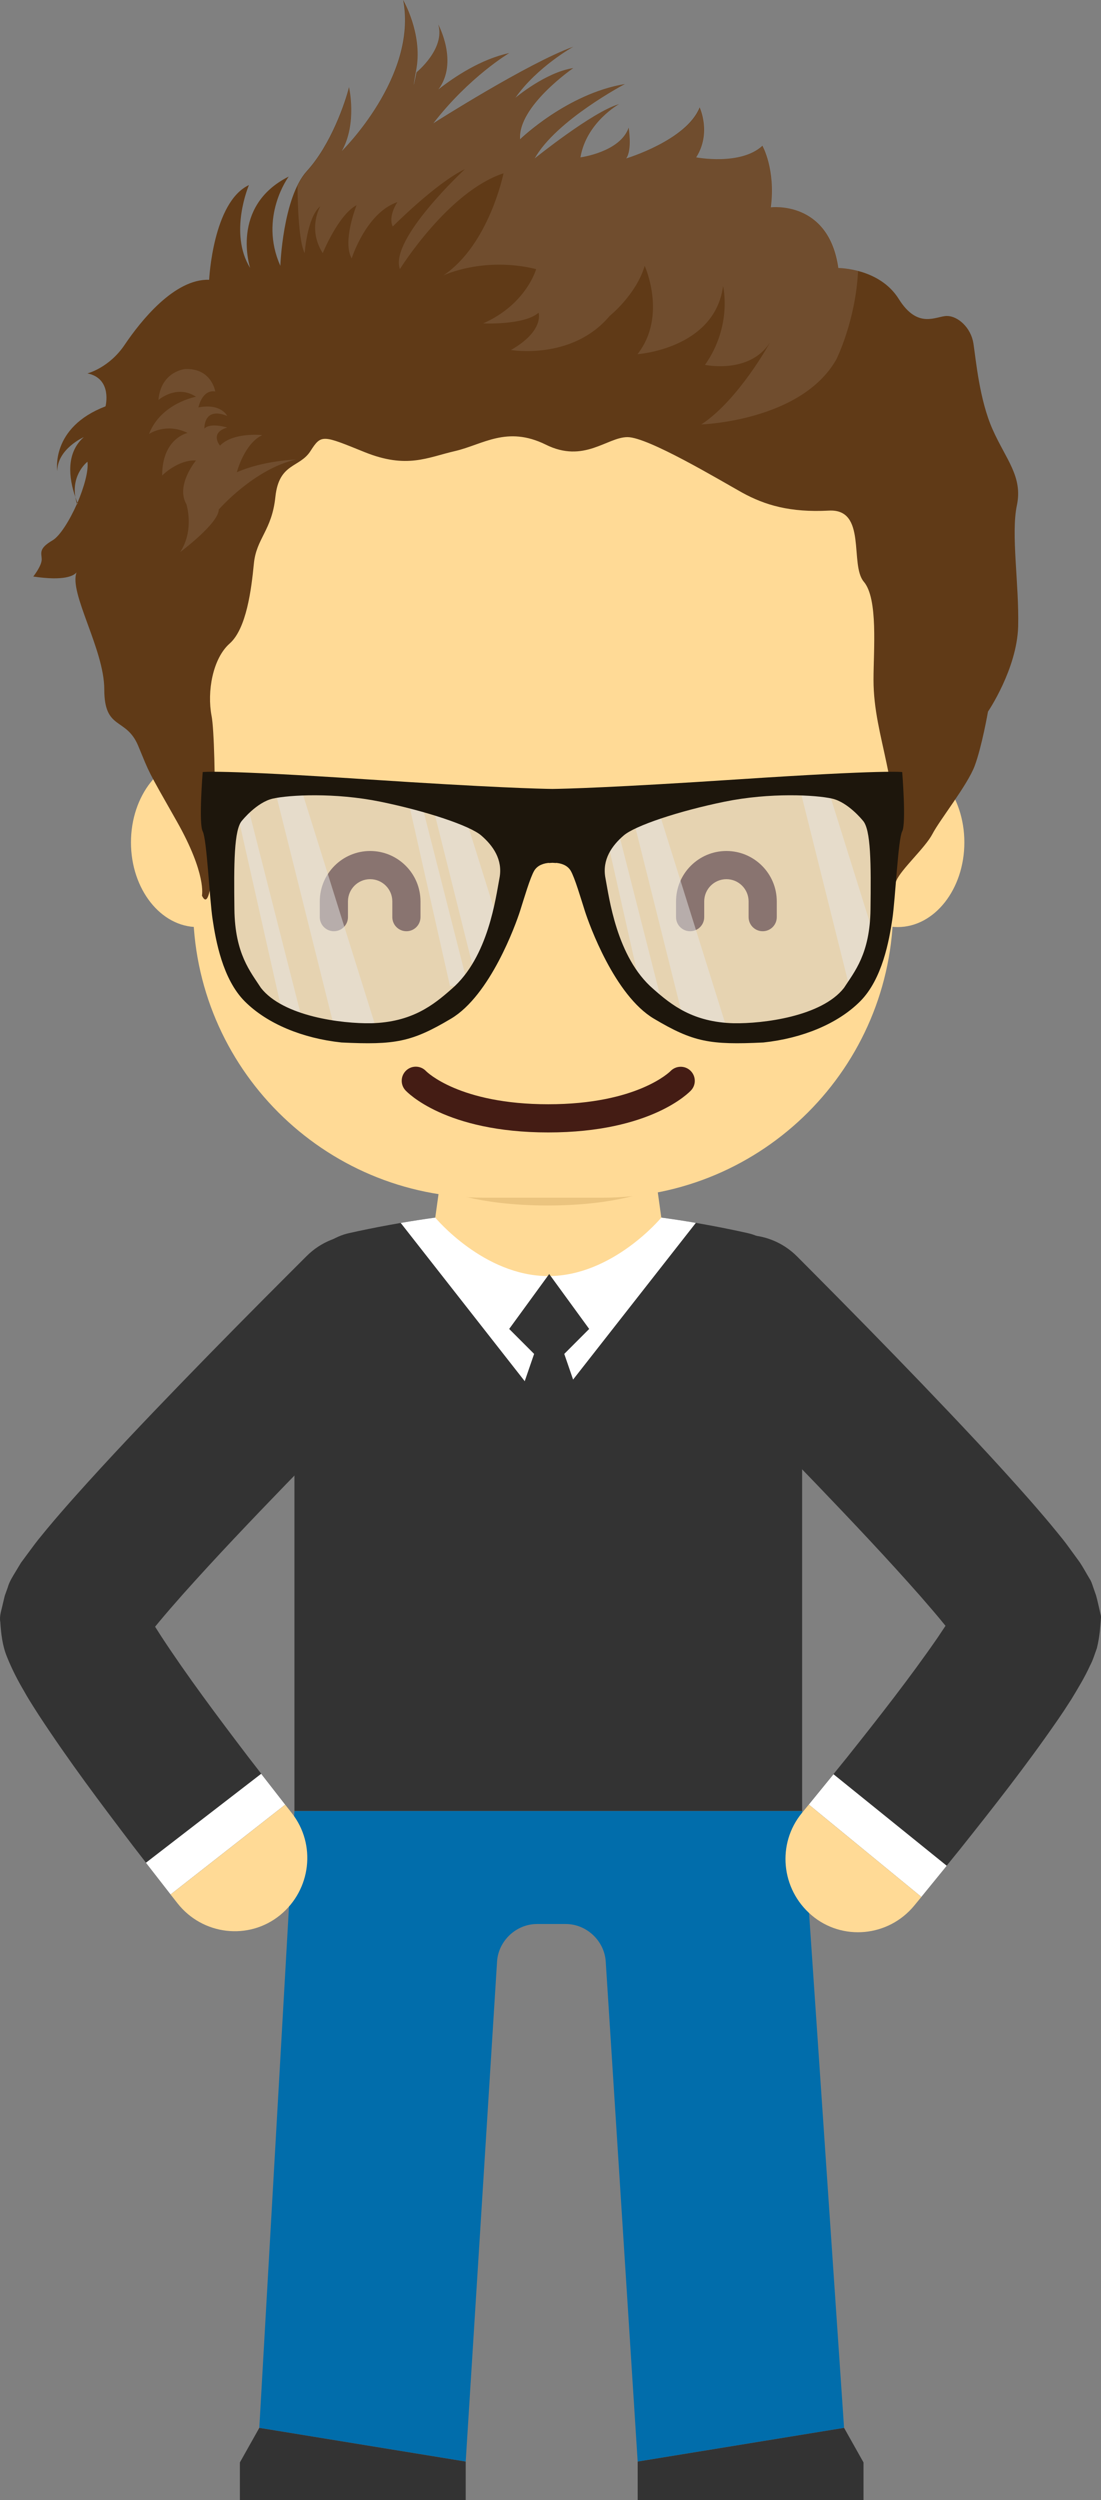 <?xml version="1.0" encoding="utf-8"?>
<!-- Generator: Adobe Illustrator 16.0.0, SVG Export Plug-In . SVG Version: 6.00 Build 0)  -->
<!DOCTYPE svg PUBLIC "-//W3C//DTD SVG 1.1//EN" "http://www.w3.org/Graphics/SVG/1.1/DTD/svg11.dtd">
<svg version="1.1" id="Layer_1" xmlns="http://www.w3.org/2000/svg" xmlns:xlink="http://www.w3.org/1999/xlink" x="0px" y="0px"
	 width="143.635px" height="325.957px" viewBox="0 0 143.635 325.957" enable-background="new 0 0 143.635 325.957"
	 xml:space="preserve">
<rect x="0" y="0" width="143.635" height="325.957" fill="#808080" stroke="none"/>
<path fill="#333333" d="M103.989,163.812c-3.73-3.738-9.772-3.731-13.451,0.009c-3.677,3.738-3.668,9.718,0.009,13.405l1.933,1.94
	c4.751,4.78,9.473,9.587,14.12,14.426c4.635,4.834,9.258,9.718,13.55,14.595c1.054,1.213,2.11,2.433,3.058,3.605l0.142,0.172
	l-1.041,1.562c-3.555,5.148-7.708,10.453-11.851,15.648l-4.942,6.098l14.686,12.04l5.083-6.274
	c4.309-5.412,8.545-10.782,12.7-16.798l0.782-1.152l0.993-1.532c0.867-1.436,1.76-2.89,2.438-4.393
	c0.4-0.741,0.613-1.506,0.894-2.267c0.192-0.764,0.316-1.53,0.397-2.298l0.1-1.16l0.047-0.594c0.01-0.197-0.073-0.386-0.106-0.58
	c-0.188-0.781-0.326-1.506-0.539-2.257l-0.386-1.108c-0.129-0.37-0.231-0.745-0.473-1.094c-0.425-0.705-0.807-1.426-1.267-2.121
	l-1.489-2.04c-0.247-0.342-0.499-0.674-0.76-1l-0.667-0.822c-1.186-1.466-2.351-2.808-3.522-4.154
	c-4.67-5.308-9.38-10.275-14.132-15.233c-4.749-4.943-9.534-9.814-14.347-14.655L103.989,163.812z"/>
<polygon fill="#FFFFFF" points="105.515,235.272 108.736,231.315 123.509,243.247 120.2,247.312 "/>
<path fill="#333333" d="M53.408,177.211c3.691-3.675,3.721-9.656,0.054-13.406c-3.666-3.75-9.709-3.779-13.451-0.054l-1.963,1.96
	c-4.801,4.795-9.574,9.622-14.315,14.518c-4.743,4.904-9.446,9.829-14.111,15.061c-1.168,1.313-2.334,2.652-3.511,4.067
	l-1.125,1.376c-0.512,0.642-1.001,1.338-1.505,2.002l-0.747,1.011l-0.635,1.053c-0.418,0.702-0.882,1.396-1.081,2.142l-0.396,1.102
	l-0.267,1.114c-0.146,0.742-0.464,1.517-0.317,2.307c0.105,1.539,0.261,3.072,0.889,4.588c0.607,1.509,1.364,2.999,2.223,4.447
	c0.207,0.368,0.413,0.733,0.629,1.081l0.521,0.836l0.754,1.182c4.005,6.111,8.095,11.529,12.259,17.012l4.942,6.387l14.951-11.709
	l-4.805-6.209c-3.999-5.252-8.022-10.624-11.406-15.802l-0.761-1.194l0.485-0.59c0.98-1.176,2.026-2.383,3.098-3.59
	c4.312-4.835,8.923-9.671,13.557-14.461c4.643-4.794,9.354-9.557,14.094-14.296L53.408,177.211z"/>
<polygon fill="#FFFFFF" points="22.255,246.994 19.038,242.854 34.074,231.256 37.206,235.285 "/>
<path fill="#333333" d="M97.524,160.762c-6.259-1.395-15.915-3.084-25.964-3.086c-10.06,0-19.749,1.694-26.025,3.092
	c-3.963,0.88-7.123,5.101-7.123,9.159v66.188h66.233v-66.188C104.646,165.868,101.486,161.646,97.524,160.762"/>
<path fill="#FFFFFF" d="M90.779,159.432c-5.566-0.954-12.3-1.754-19.219-1.756c-6.937,0-13.695,0.804-19.282,1.764l18.545,23.653
	h1.409L90.779,159.432z"/>
<path fill="#FFDA96" d="M85.249,151.39l1.024,7.352c0,0-6.308,7.628-14.744,7.628c-8.433,0-14.746-7.623-14.746-7.623l1.025-7.356
	H85.249z"/>
<polygon fill="#333333" points="54.625,170.585 47.865,178.724 42.325,170.585 49.09,162.448 "/>
<polygon fill="#333333" points="100.731,170.585 95.194,178.724 88.43,170.585 93.968,162.448 "/>
<polygon fill="#333333" points="70.401,189.254 63.642,197.391 56.877,189.254 62.417,181.119 "/>
<polygon fill="#333333" points="54.625,189.254 47.865,197.391 42.325,189.254 47.865,181.119 "/>
<polygon fill="#333333" points="86.18,189.254 79.417,197.391 72.652,189.254 80.643,181.119 "/>
<polygon fill="#333333" points="100.731,189.254 95.194,197.391 88.43,189.254 95.194,181.119 "/>
<polygon fill="#333333" points="70.401,207.926 63.642,216.062 56.877,207.926 63.642,199.788 "/>
<polygon fill="#333333" points="54.625,207.926 47.865,216.062 42.325,207.926 47.865,199.788 "/>
<polygon fill="#333333" points="86.18,207.926 79.417,216.062 72.652,207.926 79.417,199.788 "/>
<polygon fill="#333333" points="100.731,207.926 95.194,216.062 88.43,207.926 95.194,199.788 "/>
<polygon fill="#333333" points="70.401,226.597 63.642,234.733 56.877,226.597 63.642,218.457 "/>
<polygon fill="#333333" points="54.625,226.597 47.865,234.733 42.325,226.597 47.865,218.457 "/>
<polygon fill="#333333" points="86.18,226.597 79.417,234.733 72.652,226.597 79.417,218.457 "/>
<polygon fill="#333333" points="100.731,226.597 95.194,234.733 88.43,226.597 95.194,218.457 "/>
<path fill="#016DAB" d="M110.116,316.531l-5.471-80.416H38.412l-4.583,80.416l26.927,4.395l4.09-65.192
	c0.169-2.702,2.5-4.892,5.206-4.892h3.757c2.706,0,5.04,2.189,5.213,4.891l4.168,65.193L110.116,316.531z"/>
<path fill="#FFDA96" d="M119.28,248.431l0.92-1.119l-14.686-12.039l-0.896,1.092c-3.286,3.996-2.741,9.93,1.253,13.327
	C109.866,253.091,115.906,252.535,119.28,248.431"/>
<path fill="#FFDA96" d="M38.078,236.396l-0.871-1.11l-14.951,11.709l0.893,1.138c3.282,4.178,9.309,4.867,13.38,1.56
	C40.597,246.383,41.272,240.463,38.078,236.396"/>
<polygon fill="#333333" points="60.756,325.957 31.295,325.957 31.295,321.038 33.829,316.531 60.756,320.926 "/>
<polygon fill="#333333" points="83.19,325.957 112.651,325.957 112.651,321.038 110.117,316.531 83.19,320.926 "/>
<path fill="#EBC47F" d="M85.234,155.037c0,0-4.376,2.129-13.787,2.129s-13.89-2.146-13.89-2.146s7.447-1.564,13.89-1.564
	S85.234,155.037,85.234,155.037"/>
<path fill="#FFDA96" d="M34.466,109.829c0,6.096-3.891,11.037-8.689,11.037c-4.8,0-8.691-4.941-8.691-11.037
	c0-6.095,3.891-11.036,8.691-11.036C30.575,98.793,34.466,103.734,34.466,109.829"/>
<path fill="#FFDA96" d="M125.809,109.829c0,6.096-3.891,11.037-8.69,11.037c-4.798,0-8.689-4.941-8.689-11.037
	c0-6.095,3.892-11.036,8.689-11.036C121.918,98.793,125.809,103.734,125.809,109.829"/>
<path fill="#FFDA96" d="M116.532,78.057c0-20.976-17.003-37.98-37.979-37.98H63.167c-20.973,0-37.979,17.004-37.979,37.98v40.113
	c0,20.974,17.006,37.98,37.979,37.98h15.387c20.976,0,37.979-17.006,37.979-37.98V78.057z"/>
<path fill="#441C14" d="M53.021,121.409c-1.016,0-1.839-0.822-1.839-1.838v-2.052c0-1.597-1.298-2.897-2.895-2.897
	c-1.595,0-2.892,1.3-2.892,2.897v2.052c0,1.016-0.823,1.838-1.838,1.838c-1.015,0-1.838-0.822-1.838-1.838v-2.052
	c0-3.623,2.947-6.571,6.568-6.571c3.624,0,6.57,2.948,6.57,6.571v2.052C54.856,120.587,54.036,121.409,53.021,121.409"/>
<path fill="#441C14" d="M99.501,121.409c-1.016,0-1.839-0.822-1.839-1.838v-2.052c0-1.597-1.298-2.897-2.895-2.897
	s-2.896,1.3-2.896,2.897v2.052c0,1.016-0.822,1.838-1.838,1.838c-1.015,0-1.837-0.822-1.837-1.838v-2.052
	c0-3.623,2.947-6.571,6.57-6.571c3.624,0,6.571,2.948,6.571,6.571v2.052C101.339,120.587,100.516,121.409,99.501,121.409"/>
<g opacity="0.5">
	<g>
		<defs>
			<rect id="SVGID_1_" x="28.172" y="102.646" width="87.346" height="32.054"/>
		</defs>
		<clipPath id="SVGID_2_">
			<use xlink:href="#SVGID_1_"  overflow="visible"/>
		</clipPath>
		<path clip-path="url(#SVGID_2_)" fill="#CDCCCC" d="M29.553,102.646l17.926,0.625l23.138,2.918l12.921-2.293l8.964-0.833
			l20.843-0.417l2.084,7.712c0,0,1.876,21.051-11.464,23.344c-13.339,2.294-22.303-2.292-28.555-19.801
			c-6.255-17.509-7.088-3.96-7.088-3.96s-4.585,27.097-20.843,24.596C31.221,132.035,25.176,124.949,29.553,102.646"/>
	</g>
</g>
<g opacity="0.5">
	<g>
		<defs>
			<rect id="SVGID_3_" x="36.066" y="102.542" width="12.976" height="31.421"/>
		</defs>
		<clipPath id="SVGID_4_">
			<use xlink:href="#SVGID_3_"  overflow="visible"/>
		</clipPath>
		<polygon clip-path="url(#SVGID_4_)" fill="#E6E6E5" points="36.066,103.792 43.415,133.182 49.042,133.963 39.193,102.542 		"/>
	</g>
</g>
<g opacity="0.5">
	<g>
		<defs>
			<rect id="SVGID_5_" x="104.271" y="102.518" width="10.456" height="27.018"/>
		</defs>
		<clipPath id="SVGID_6_">
			<use xlink:href="#SVGID_5_"  overflow="visible"/>
		</clipPath>
		<path clip-path="url(#SVGID_6_)" fill="#E6E6E5" d="M111.724,128.36c0.885-1.445,1.864-2.817,3.004-4.085l-6.819-21.758h-3.637
			l6.755,27.019C111.092,129.088,111.329,128.666,111.724,128.36"/>
	</g>
</g>
<g opacity="0.5">
	<g>
		<defs>
			<rect id="SVGID_7_" x="82.131" y="103.583" width="12.976" height="31.422"/>
		</defs>
		<clipPath id="SVGID_8_">
			<use xlink:href="#SVGID_7_"  overflow="visible"/>
		</clipPath>
		<polygon clip-path="url(#SVGID_8_)" fill="#E6E6E5" points="82.131,104.834 89.479,134.223 95.106,135.005 85.258,103.583 		"/>
	</g>
</g>
<g opacity="0.5">
	<g>
		<defs>
			<rect id="SVGID_9_" x="31.047" y="104.991" width="8.469" height="28.34"/>
		</defs>
		<clipPath id="SVGID_10_">
			<use xlink:href="#SVGID_9_"  overflow="visible"/>
		</clipPath>
		<path clip-path="url(#SVGID_10_)" fill="#E6E6E5" d="M38.043,132.298c0.488,0.351,0.978,0.696,1.473,1.033l-7.222-28.34
			l-1.247,1.398l5.776,25.625C37.196,131.927,37.616,131.991,38.043,132.298"/>
	</g>
</g>
<g opacity="0.5">
	<g>
		<defs>
			<rect id="SVGID_11_" x="53.094" y="103.664" width="8.106" height="25.741"/>
		</defs>
		<clipPath id="SVGID_12_">
			<use xlink:href="#SVGID_11_"  overflow="visible"/>
		</clipPath>
		<path clip-path="url(#SVGID_12_)" fill="#E6E6E5" d="M59.929,128.859c0.259,0.186,0.52,0.364,0.779,0.546
			c0.146-0.127,0.313-0.228,0.493-0.305l-6.482-25.436h-1.624l5.615,24.911C59.083,128.487,59.502,128.552,59.929,128.859"/>
	</g>
</g>
<g opacity="0.5">
	<g>
		<defs>
			<rect id="SVGID_13_" x="78.523" y="106.374" width="8.106" height="25.741"/>
		</defs>
		<clipPath id="SVGID_14_">
			<use xlink:href="#SVGID_13_"  overflow="visible"/>
		</clipPath>
		<path clip-path="url(#SVGID_14_)" fill="#E6E6E5" d="M85.357,131.569c0.259,0.186,0.521,0.365,0.779,0.546
			c0.146-0.128,0.313-0.229,0.491-0.306l-6.48-25.436h-1.624l5.615,24.911C84.512,131.197,84.931,131.262,85.357,131.569"/>
	</g>
</g>
<g opacity="0.5">
	<g>
		<defs>
			<rect id="SVGID_15_" x="56.165" y="103.81" width="8.986" height="23.125"/>
		</defs>
		<clipPath id="SVGID_16_">
			<use xlink:href="#SVGID_15_"  overflow="visible"/>
		</clipPath>
		<path clip-path="url(#SVGID_16_)" fill="#E6E6E5" d="M65.041,120.835c0.034-0.044,0.073-0.077,0.109-0.117l-4.985-15.903
			c-0.875-0.229-1.747-0.586-2.626-0.901c-0.081-0.029-0.148-0.069-0.221-0.105c-0.386,0.063-0.771,0.102-1.154,0.127l5.75,22.999
			C62.66,124.738,63.677,122.614,65.041,120.835"/>
	</g>
</g>
<path fill="#441C14" d="M71.526,147.642c-13.454,0-18.433-5.272-18.639-5.497c-0.683-0.749-0.631-1.91,0.119-2.596
	c0.743-0.682,1.895-0.633,2.581,0.102c0.101,0.104,4.366,4.316,15.939,4.316c11.65,0,15.9-4.276,15.943-4.318
	c0.698-0.727,1.856-0.764,2.59-0.075c0.733,0.689,0.783,1.831,0.105,2.572C89.958,142.371,84.972,147.642,71.526,147.642"/>
<path fill="#603A17" d="M132.665,65.866c0.776-3.732-1.419-5.952-3.156-9.844c-1.738-3.875-2.195-9.159-2.516-11.238
	c-0.321-2.076-2.036-3.589-3.454-3.589s-3.773,1.795-6.29-2.218c-2.517-4.036-7.87-4.036-7.87-4.036
	c-1.257-8.875-8.806-7.908-8.806-7.908c0.64-4.983-1.099-8.029-1.099-8.029c-2.836,2.621-8.646,1.513-8.646,1.513
	C92.864,17.329,91.285,14,91.285,14c-1.713,4.299-9.583,6.657-9.583,6.657c0.8-1.109,0.318-4.013,0.318-4.013
	c-1.098,3.187-6.289,3.873-6.289,3.873c0.78-4.579,5.033-6.94,5.033-6.94c-3.453,0.99-11.005,7.08-11.005,7.08
	c2.815-5.002,11.781-9.701,11.781-9.701c-7.548,1.249-13.678,7.199-13.678,7.199c-0.319-4.295,6.932-9.278,6.932-9.278
	c-3.615,0.545-7.55,3.873-7.55,3.873c2.813-4.014,7.55-6.657,7.55-6.657C68.96,8.17,56.54,16.078,56.54,16.078
	c4.713-6.092,9.904-9.158,9.904-9.158c-3.681,0.786-7.138,3.086-9.241,4.741c2.654-3.549-0.023-8.472-0.023-8.472
	c0.938,3.186-2.835,6.233-2.835,6.233s-0.803,4.013,0-0.545C55.121,4.298,52.605,0,52.605,0C54.504,9.986,44.6,19.689,44.6,19.689
	c2.036-3.611,0.937-8.331,0.937-8.331c-0.479,1.956-2.356,7.504-5.514,10.954c-3.133,3.469-3.451,12.344-3.451,12.344
	c-2.838-6.372,1.097-11.638,1.097-11.638c-7.71,3.873-5.033,11.923-5.033,11.923c-2.837-4.578-0.159-10.813-0.159-10.813
	c-4.712,2.218-5.192,12.346-5.192,12.346c-4.553-0.14-8.944,5.407-11.004,8.452c-2.035,3.046-4.871,3.754-4.871,3.754
	c3.293,0.685,2.356,4.296,2.356,4.296c-7.229,2.764-6.292,8.45-6.292,8.45c0-2.902,3.455-4.436,3.455-4.436
	c-2.333,2.079-1.968,5.285-1.099,7.827c-0.503-3.027,1.58-4.619,1.58-4.619c0.159,1.228-0.458,3.349-1.306,5.365
	c0.024,0.04,0.024,0.082,0.047,0.121c-0.047,0-0.068,0-0.115,0.019c-0.96,2.16-2.218,4.179-3.179,4.744
	c-1.898,1.108-1.417,1.672-1.417,2.5c0,0.827-1.099,2.219-1.099,2.219c4.072,0.604,5.283-0.101,5.65-0.543
	c-1.03,2.66,3.613,10.044,3.613,15.249c0,5.407,2.837,3.59,4.416,7.343c1.556,3.753,1.098,2.925,5.032,9.845
	c3.933,6.94,3.293,9.703,3.293,9.703c2.037,4.317,1.899-20.234,1.258-23.421c-0.618-3.207,0.162-7.503,2.356-9.44
	c2.196-1.937,2.837-7.082,3.158-10.39c0.319-3.35,2.356-4.317,2.812-8.755c0.481-4.438,3.157-3.731,4.576-5.952
	c1.418-2.217,1.577-2.077,7.067,0.142c5.514,2.219,8.188,0.686,11.804-0.142c3.615-0.846,6.749-3.328,11.804-0.846
	c5.009,2.5,8.004-0.969,10.683-0.969c2.676,0,11.94,5.547,14.936,7.223c2.999,1.653,6.291,2.623,11.324,2.358
	c5.031-0.28,2.675,7.062,4.574,9.28c1.876,2.22,1.259,8.876,1.259,12.771c0,3.872,0.937,7.202,1.716,10.954
	c0.8,3.753,1.417,7.765,1.096,10.531c-0.296,2.783-0.455,6.254,0.162,4.721c0.639-1.513,3.772-4.299,4.712-6.094
	c0.936-1.816,4.575-6.374,5.512-8.875c0.938-2.502,1.737-7.082,1.737-7.082s3.775-5.547,3.936-11.095
	C132.963,76.134,131.864,69.619,132.665,65.866"/>
<path fill="#603A17" d="M9.831,64.816c0.045,0.283,0.115,0.565,0.206,0.887c0.024-0.059,0.047-0.1,0.068-0.14
	C10.015,65.321,9.921,65.079,9.831,64.816"/>
<g opacity="0.1">
	<g>
		<defs>
			<rect id="SVGID_17_" x="19.438" y="48.109" width="19.17" height="23.87"/>
		</defs>
		<clipPath id="SVGID_18_">
			<use xlink:href="#SVGID_17_"  overflow="visible"/>
		</clipPath>
		<path clip-path="url(#SVGID_18_)" fill="#FFFFFF" d="M24.149,48.113c0,0-3.156,0.282-3.477,4.034c0,0,2.379-2.077,4.896-0.421
			c0,0-4.575,0.824-6.131,4.861c0,0,2.196-1.535,5.033-0.142c0,0-3.317,0.685-3.317,5.547c0,0,2.059-2.079,4.415-1.957
			c0,0-2.677,3.209-1.257,5.69c0,0,1.097,3.328-0.802,6.254c0,0,5.032-3.753,5.032-5.55c0,0,4.576-5.263,10.065-6.516
			c0,0-4.231,0.122-7.708,1.656c0,0,0.96-3.731,3.316-4.841c0,0-3.773-0.426-5.512,1.372c0,0-1.418-1.655,0.938-2.361
			c0,0-2.196-0.687-2.972,0.141c0,0-0.162-2.904,2.972-1.654c0,0-0.777-1.676-3.752-1.109c0,0,0.457-2.361,2.196-2.079
			C28.083,51.038,27.604,47.972,24.149,48.113"/>
	</g>
</g>
<g opacity="0.1">
	<g>
		<defs>
			<rect id="SVGID_19_" x="38.813" width="73.13" height="55.336"/>
		</defs>
		<clipPath id="SVGID_20_">
			<use xlink:href="#SVGID_19_"  overflow="visible"/>
		</clipPath>
		<path clip-path="url(#SVGID_20_)" fill="#FFFFFF" d="M91.492,55.336c0,0,13.038-0.424,17.613-8.474c0,0,2.516-5.002,2.837-11.54
			c-1.441-0.382-2.519-0.382-2.519-0.382c-1.257-8.875-8.806-7.907-8.806-7.907c0.616-4.984-1.099-8.03-1.099-8.03
			c-2.834,2.621-8.669,1.513-8.669,1.513C92.911,17.33,91.332,14,91.332,14c-1.716,4.298-9.584,6.656-9.584,6.656
			c0.777-1.109,0.298-4.013,0.298-4.013c-1.099,3.188-6.291,3.873-6.291,3.873c0.801-4.579,5.032-6.94,5.032-6.94
			c-3.455,0.99-11.003,7.08-11.003,7.08c2.836-5.001,11.803-9.7,11.803-9.7c-7.546,1.249-13.68,7.199-13.68,7.199
			c-0.32-4.296,6.909-9.279,6.909-9.279c-3.613,0.545-7.55,3.873-7.55,3.873c2.838-4.014,7.55-6.657,7.55-6.657
			c-5.812,2.077-18.23,9.986-18.23,9.986c4.712-6.093,9.903-9.159,9.903-9.159c-3.704,0.787-7.158,3.086-9.241,4.742
			c2.632-3.55-0.045-8.473-0.045-8.473c0.937,3.186-2.836,6.233-2.836,6.233s-0.776,4.013,0-0.545C55.168,4.297,52.651,0,52.651,0
			c1.876,9.986-8.029,19.689-8.029,19.689c2.035-3.61,0.938-8.331,0.938-8.331c-0.459,1.956-2.357,7.504-5.49,10.955
			c-0.479,0.543-0.914,1.21-1.258,1.936c0.023,2.824,0.205,7.364,0.937,8.755c0,0,0.321-4.72,2.037-6.113
			c0,0-1.716,2.926,0.319,6.113c0,0,2.037-5.003,4.415-6.253c0,0-1.898,4.72-0.64,6.94c0,0,1.877-5.953,5.97-7.345
			c0,0-1.257,1.796-0.616,3.188c0,0,5.65-5.689,9.423-7.484c0,0-9.904,9.161-8.485,13.032c0,0,6.29-10.126,13.518-12.487
			c0,0-1.876,9.301-7.846,13.314c0,0,5.192-2.501,12.102-0.827c0,0-1.259,4.579-6.91,7.082c0,0,5.332,0.26,7.228-1.393
			c0,0,0.781,2.36-3.611,4.861c0,0,8.006,1.373,12.877-4.437c0,0,3.478-2.785,4.576-6.538c0,0,2.972,6.538-0.939,11.52
			c0,0,10.066-0.685,11.164-8.875c0,0,1.259,5.122-2.356,10.268c0,0,5.811,1.25,8.484-2.926
			C100.457,44.644,96.363,52.146,91.492,55.336"/>
	</g>
</g>
<path fill="#1D160C" d="M117.701,100.658c0,0-1.897-0.339-21.425,0.95c-16.367,1.08-22.61,1.23-24.203,1.25
	c-1.593-0.02-7.837-0.17-24.203-1.25c-19.527-1.289-21.425-0.95-21.425-0.95s-0.543,6.713,0,7.729
	c0.542,1.018,0.882,8.747,1.288,11.459c0.407,2.712,1.288,7.797,4.203,10.712c2.916,2.916,7.527,4.813,12.611,5.356
	c6.984,0.339,9.154-0.051,14.289-3.103c5.137-3.05,8.458-12.322,9.002-14.017c0.541-1.695,1.32-4.373,1.863-5.289
	c0.456-0.741,1.288-0.96,1.928-1.009v0.026c0,0,0.177-0.029,0.443-0.036c0.268,0.007,0.442,0.036,0.442,0.036v-0.026
	c0.641,0.049,1.472,0.268,1.929,1.009c0.543,0.916,1.321,3.594,1.865,5.289c0.542,1.695,3.863,10.967,9.001,14.017
	c5.135,3.052,7.305,3.441,14.288,3.103c5.084-0.543,9.695-2.44,12.609-5.356c2.917-2.915,3.799-8,4.205-10.712
	c0.406-2.712,0.746-10.441,1.288-11.459C118.243,107.371,117.701,100.658,117.701,100.658 M65.16,114.49
	c-0.475,2.44-1.425,10.305-6.239,14.442c-2.373,2.101-5.191,4.338-10.494,4.474c-3.812,0.068-11.473-0.881-14.388-4.61
	c-1.356-2.103-3.391-4.43-3.458-10.249c-0.068-5.82-0.075-10.445,1.016-11.584c0,0,1.9-2.373,4.001-2.847
	c2.102-0.474,8.068-0.814,14.034,0.407c5.968,1.22,11.662,3.119,13.155,4.407C64.278,110.218,65.634,112.049,65.16,114.49
	 M113.565,118.547c-0.068,5.819-2.102,8.146-3.459,10.249c-2.914,3.729-10.576,4.678-14.387,4.61
	c-5.304-0.136-8.122-2.373-10.496-4.474c-4.813-4.137-5.762-12.002-6.236-14.442c-0.475-2.441,0.88-4.272,2.373-5.56
	c1.49-1.288,7.186-3.187,13.153-4.407c5.965-1.221,11.933-0.881,14.035-0.407c2.101,0.474,3.999,2.847,3.999,2.847
	C113.64,108.103,113.634,112.728,113.565,118.547"/>
<polygon fill="#333333" points="65.634,188.271 69.679,176.515 66.427,173.261 71.646,166.1 76.865,173.261 73.614,176.515 
	77.659,188.271 71.646,198.22 "/>
<rect id="_x3C_Slice_x3E_" x="-0.411" y="-0.646" fill="none" width="144" height="332"/>
</svg>
